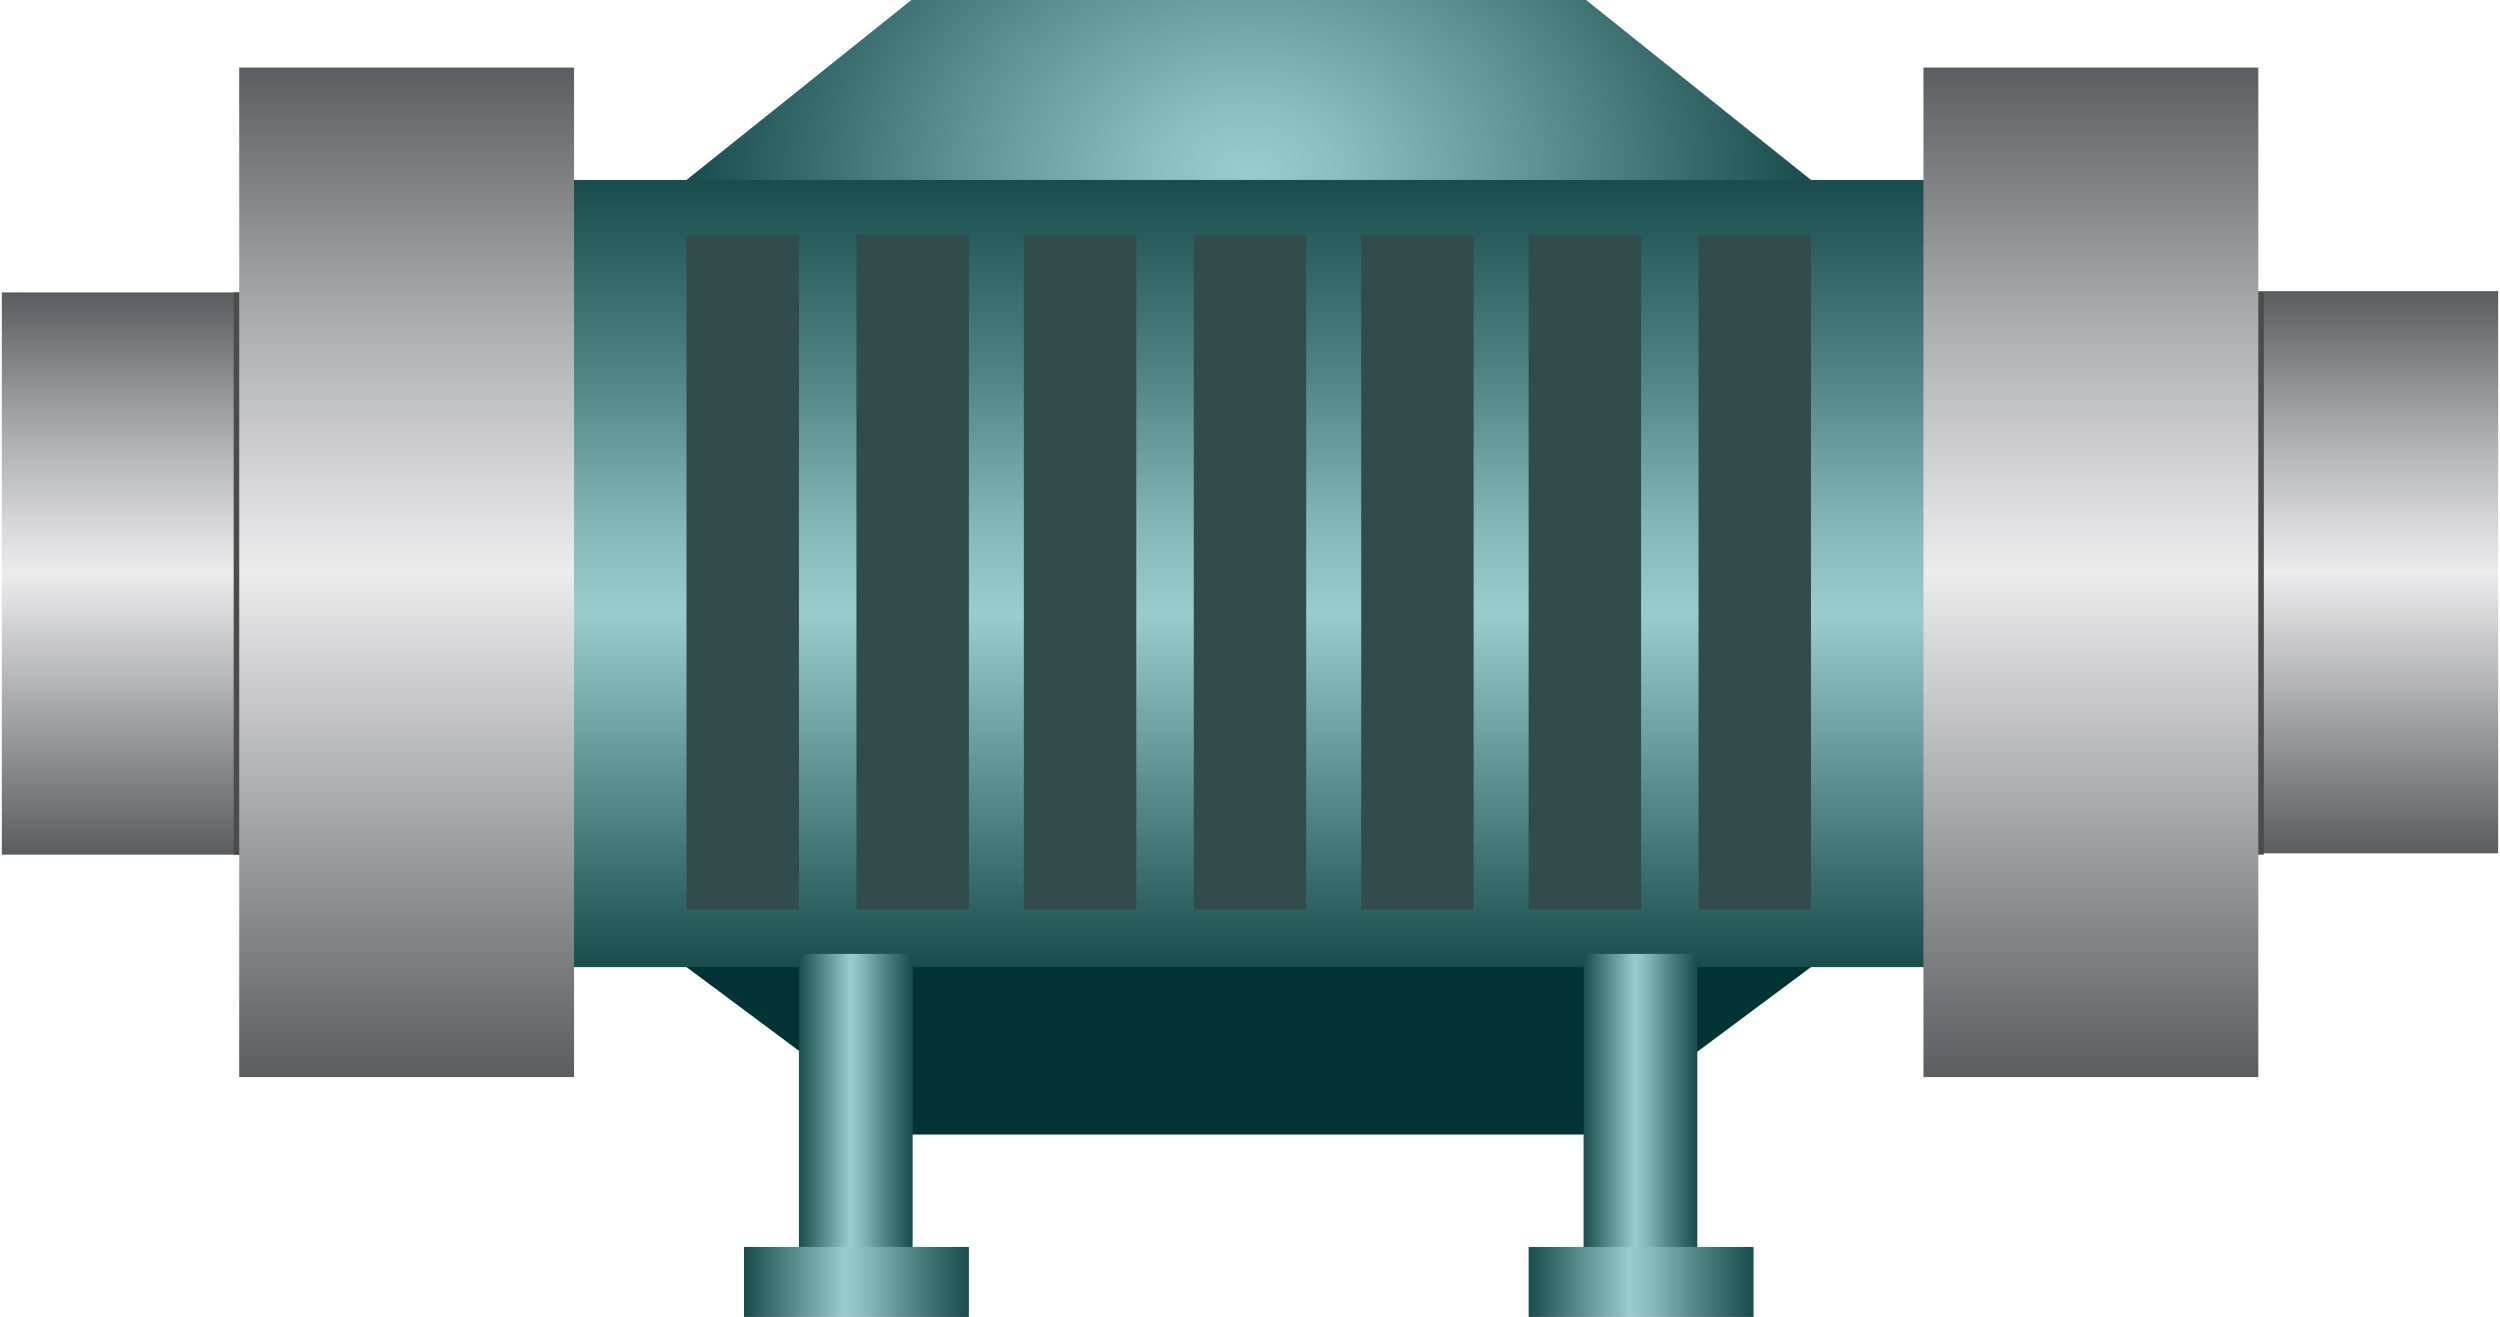 <!DOCTYPE svg PUBLIC "-//W3C//DTD SVG 1.1//EN" "http://www.w3.org/Graphics/SVG/1.1/DTD/svg11.dtd"><svg version="1.1" xmlns="http://www.w3.org/2000/svg" xmlns:xlink="http://www.w3.org/1999/xlink" width="112px" height="59px" viewBox="0 0 112.5 59.35" enable-background="new 0 0 112.5 59.35" xml:space="preserve">
<g id="Group_8">
	<g>
		<defs>
			<rect id="SVGID_1_" y="13.177" width="12.189" height="25.338" />
		</defs>
		<clipPath id="SVGID_2_">
			<use xlink:href="#SVGID_1_" overflow="visible" />
		</clipPath>
		
			<linearGradient id="SVGID_3_" gradientUnits="userSpaceOnUse" x1="0.004" y1="59.355" x2="1.004" y2="59.355" gradientTransform="matrix(0 -25.337 -25.337 0 1509.958 38.641)">
			<stop offset="0" style="stop-color:#5C5D60" />
			<stop offset="0.5" style="stop-color:#ECECED" />
			<stop offset="0.58" style="stop-color:#D9D9DB" />
			<stop offset="0.76" style="stop-color:#A8A9AB" />
			<stop offset="1" style="stop-color:#5C5D60" />
		</linearGradient>
		<rect y="13.177" clip-path="url(#SVGID_2_)" fill="url(#SVGID_3_)" width="12.189" height="25.338" />
	</g>
	<line fill="none" stroke="#4C4C4C" stroke-width="0.5" x1="10.698" y1="38.515" x2="10.698" y2="13.178" />
</g>
<g id="Group_7">
	<g>
		<defs>
			<rect id="SVGID_4_" x="100.306" y="13.12" width="12.194" height="25.337" />
		</defs>
		<clipPath id="SVGID_5_">
			<use xlink:href="#SVGID_4_" overflow="visible" />
		</clipPath>
		
			<linearGradient id="SVGID_6_" gradientUnits="userSpaceOnUse" x1="0.006" y1="59.355" x2="1.006" y2="59.355" gradientTransform="matrix(0 -25.337 -25.337 0 1610.27 38.641)">
			<stop offset="0" style="stop-color:#5C5D60" />
			<stop offset="0.5" style="stop-color:#ECECED" />
			<stop offset="0.58" style="stop-color:#D9D9DB" />
			<stop offset="0.76" style="stop-color:#A8A9AB" />
			<stop offset="1" style="stop-color:#5C5D60" />
		</linearGradient>
		<rect x="100.306" y="13.12" clip-path="url(#SVGID_5_)" fill="url(#SVGID_6_)" width="12.194" height="25.337" />
	</g>
	<line fill="none" stroke="#4C4C4C" stroke-width="0.5" x1="101.689" y1="38.515" x2="101.689" y2="13.178" />
</g>
<g id="Group_6">
	<g>
		<defs>
			<polygon id="SVGID_7_" points="81.531,8.109 71.396,0 40.991,0 30.856,8.109 56.193,15.673    " />
		</defs>
		<clipPath id="SVGID_8_">
			<use xlink:href="#SVGID_7_" overflow="visible" />
		</clipPath>
		
			<radialGradient id="SVGID_9_" cx="0.01" cy="59.356" r="1.001" gradientTransform="matrix(0 -18.696 -25.213 0 1552.742 8.029)" gradientUnits="userSpaceOnUse">
			<stop offset="0" style="stop-color:#99CCCC" />
			<stop offset="0.16" style="stop-color:#8BBEBE" />
			<stop offset="0.47" style="stop-color:#659898" />
			<stop offset="0.89" style="stop-color:#295C5C" />
			<stop offset="1" style="stop-color:#194C4C" />
		</radialGradient>
		<rect x="30.856" y="0" clip-path="url(#SVGID_8_)" fill="url(#SVGID_9_)" width="50.675" height="15.673" />
	</g>
</g>
<g id="Group_5">
	<polygon fill="#003333" points="30.856,43.583 40.991,51.128 71.397,51.128 81.531,43.583 56.193,38.515  " />
</g>
<g id="Group_4">
	<g>
		<defs>
			<rect id="SVGID_10_" x="23.299" y="8.109" width="66.386" height="35.475" />
		</defs>
		<clipPath id="SVGID_11_">
			<use xlink:href="#SVGID_10_" overflow="visible" />
		</clipPath>
		
			<linearGradient id="SVGID_12_" gradientUnits="userSpaceOnUse" x1="0.011" y1="59.36" x2="1.011" y2="59.36" gradientTransform="matrix(0 -35.473 -35.473 0 2162.175 43.948)">
			<stop offset="0" style="stop-color:#194C4C" />
			<stop offset="0.45" style="stop-color:#99CCCC" />
			<stop offset="0.55" style="stop-color:#86B9B9" />
			<stop offset="0.73" style="stop-color:#568989" />
			<stop offset="0.77" style="stop-color:#4C7F7F" />
			<stop offset="1" style="stop-color:#194C4C" />
		</linearGradient>
		<rect x="23.299" y="8.109" clip-path="url(#SVGID_11_)" fill="url(#SVGID_12_)" width="66.386" height="35.475" />
	</g>
</g>
<g id="Group_3">
	<rect x="30.856" y="10.586" fill="#324C4C" width="5.067" height="30.405" />
	<rect x="38.514" y="10.586" fill="#324C4C" width="5.067" height="30.405" />
	<rect x="46.059" y="10.586" fill="#324C4C" width="5.067" height="30.405" />
	<rect x="53.716" y="10.586" fill="#324C4C" width="5.067" height="30.405" />
	<rect x="61.262" y="10.586" fill="#324C4C" width="5.066" height="30.405" />
	<rect x="68.807" y="10.586" fill="#324C4C" width="5.067" height="30.405" />
	<rect x="76.464" y="10.586" fill="#324C4C" width="5.067" height="30.405" />
</g>
<g id="Group_2">
	<g>
		<defs>
			<rect id="SVGID_13_" x="35.923" y="42.987" width="5.124" height="13.875" />
		</defs>
		<clipPath id="SVGID_14_">
			<use xlink:href="#SVGID_13_" overflow="visible" />
		</clipPath>
		
			<linearGradient id="SVGID_15_" gradientUnits="userSpaceOnUse" x1="0.038" y1="59.388" x2="1.038" y2="59.388" gradientTransform="matrix(5.124 0 0 -5.124 35.733 354.223)">
			<stop offset="0" style="stop-color:#194C4C" />
			<stop offset="0.45" style="stop-color:#99CCCC" />
			<stop offset="0.55" style="stop-color:#86B9B9" />
			<stop offset="0.73" style="stop-color:#568989" />
			<stop offset="0.77" style="stop-color:#4C7F7F" />
			<stop offset="1" style="stop-color:#194C4C" />
		</linearGradient>
		<rect x="35.923" y="42.987" clip-path="url(#SVGID_14_)" fill="url(#SVGID_15_)" width="5.124" height="13.875" />
	</g>
	<g>
		<defs>
			<rect id="SVGID_16_" x="33.446" y="56.195" width="10.135" height="3.154" />
		</defs>
		<clipPath id="SVGID_17_">
			<use xlink:href="#SVGID_16_" overflow="visible" />
		</clipPath>
		
			<linearGradient id="SVGID_18_" gradientUnits="userSpaceOnUse" x1="-0.037" y1="59.313" x2="0.963" y2="59.313" gradientTransform="matrix(10.135 0 0 -10.135 33.822 658.923)">
			<stop offset="0" style="stop-color:#194C4C" />
			<stop offset="0.45" style="stop-color:#99CCCC" />
			<stop offset="0.55" style="stop-color:#86B9B9" />
			<stop offset="0.73" style="stop-color:#568989" />
			<stop offset="0.77" style="stop-color:#4C7F7F" />
			<stop offset="1" style="stop-color:#194C4C" />
		</linearGradient>
		<rect x="33.446" y="56.195" clip-path="url(#SVGID_17_)" fill="url(#SVGID_18_)" width="10.135" height="3.154" />
	</g>
	<g>
		<defs>
			<rect id="SVGID_19_" x="71.283" y="42.987" width="5.125" height="13.875" />
		</defs>
		<clipPath id="SVGID_20_">
			<use xlink:href="#SVGID_19_" overflow="visible" />
		</clipPath>
		
			<linearGradient id="SVGID_21_" gradientUnits="userSpaceOnUse" x1="-4.882813e-004" y1="59.349" x2="1" y2="59.349" gradientTransform="matrix(5.125 0 0 -5.125 71.285 354.085)">
			<stop offset="0" style="stop-color:#194C4C" />
			<stop offset="0.45" style="stop-color:#99CCCC" />
			<stop offset="0.55" style="stop-color:#86B9B9" />
			<stop offset="0.73" style="stop-color:#568989" />
			<stop offset="0.77" style="stop-color:#4C7F7F" />
			<stop offset="1" style="stop-color:#194C4C" />
		</linearGradient>
		<rect x="71.283" y="42.987" clip-path="url(#SVGID_20_)" fill="url(#SVGID_21_)" width="5.125" height="13.875" />
	</g>
	<g>
		<defs>
			<rect id="SVGID_22_" x="68.807" y="56.195" width="10.136" height="3.154" />
		</defs>
		<clipPath id="SVGID_23_">
			<use xlink:href="#SVGID_22_" overflow="visible" />
		</clipPath>
		
			<linearGradient id="SVGID_24_" gradientUnits="userSpaceOnUse" x1="-0.027" y1="59.323" x2="0.973" y2="59.323" gradientTransform="matrix(10.135 0 0 -10.135 69.085 658.993)">
			<stop offset="0" style="stop-color:#194C4C" />
			<stop offset="0.45" style="stop-color:#99CCCC" />
			<stop offset="0.55" style="stop-color:#86B9B9" />
			<stop offset="0.73" style="stop-color:#568989" />
			<stop offset="0.77" style="stop-color:#4C7F7F" />
			<stop offset="1" style="stop-color:#194C4C" />
		</linearGradient>
		<rect x="68.807" y="56.195" clip-path="url(#SVGID_23_)" fill="url(#SVGID_24_)" width="10.136" height="3.154" />
	</g>
</g>
<g id="Group_1">
	<g>
		<defs>
			<rect id="SVGID_25_" x="86.599" y="3.042" width="15.091" height="45.497" />
		</defs>
		<clipPath id="SVGID_26_">
			<use xlink:href="#SVGID_25_" overflow="visible" />
		</clipPath>
		
			<linearGradient id="SVGID_27_" gradientUnits="userSpaceOnUse" x1="0.002" y1="59.351" x2="1.002" y2="59.351" gradientTransform="matrix(0 -45.496 -45.496 0 2794.352 48.6)">
			<stop offset="0" style="stop-color:#5C5D60" />
			<stop offset="0.5" style="stop-color:#ECECED" />
			<stop offset="0.58" style="stop-color:#D9D9DB" />
			<stop offset="0.76" style="stop-color:#A8A9AB" />
			<stop offset="1" style="stop-color:#5C5D60" />
		</linearGradient>
		<rect x="86.599" y="3.042" clip-path="url(#SVGID_26_)" fill="url(#SVGID_27_)" width="15.091" height="45.497" />
	</g>
	<g>
		<defs>
			<rect id="SVGID_28_" x="10.698" y="3.042" width="15.09" height="45.497" />
		</defs>
		<clipPath id="SVGID_29_">
			<use xlink:href="#SVGID_28_" overflow="visible" />
		</clipPath>
		
			<linearGradient id="SVGID_30_" gradientUnits="userSpaceOnUse" x1="0.002" y1="59.352" x2="1.002" y2="59.352" gradientTransform="matrix(0 -45.496 -45.496 0 2718.446 48.6)">
			<stop offset="0" style="stop-color:#5C5D60" />
			<stop offset="0.5" style="stop-color:#ECECED" />
			<stop offset="0.58" style="stop-color:#D9D9DB" />
			<stop offset="0.76" style="stop-color:#A8A9AB" />
			<stop offset="1" style="stop-color:#5C5D60" />
		</linearGradient>
		<rect x="10.698" y="3.042" clip-path="url(#SVGID_29_)" fill="url(#SVGID_30_)" width="15.09" height="45.497" />
	</g>
</g>
</svg>